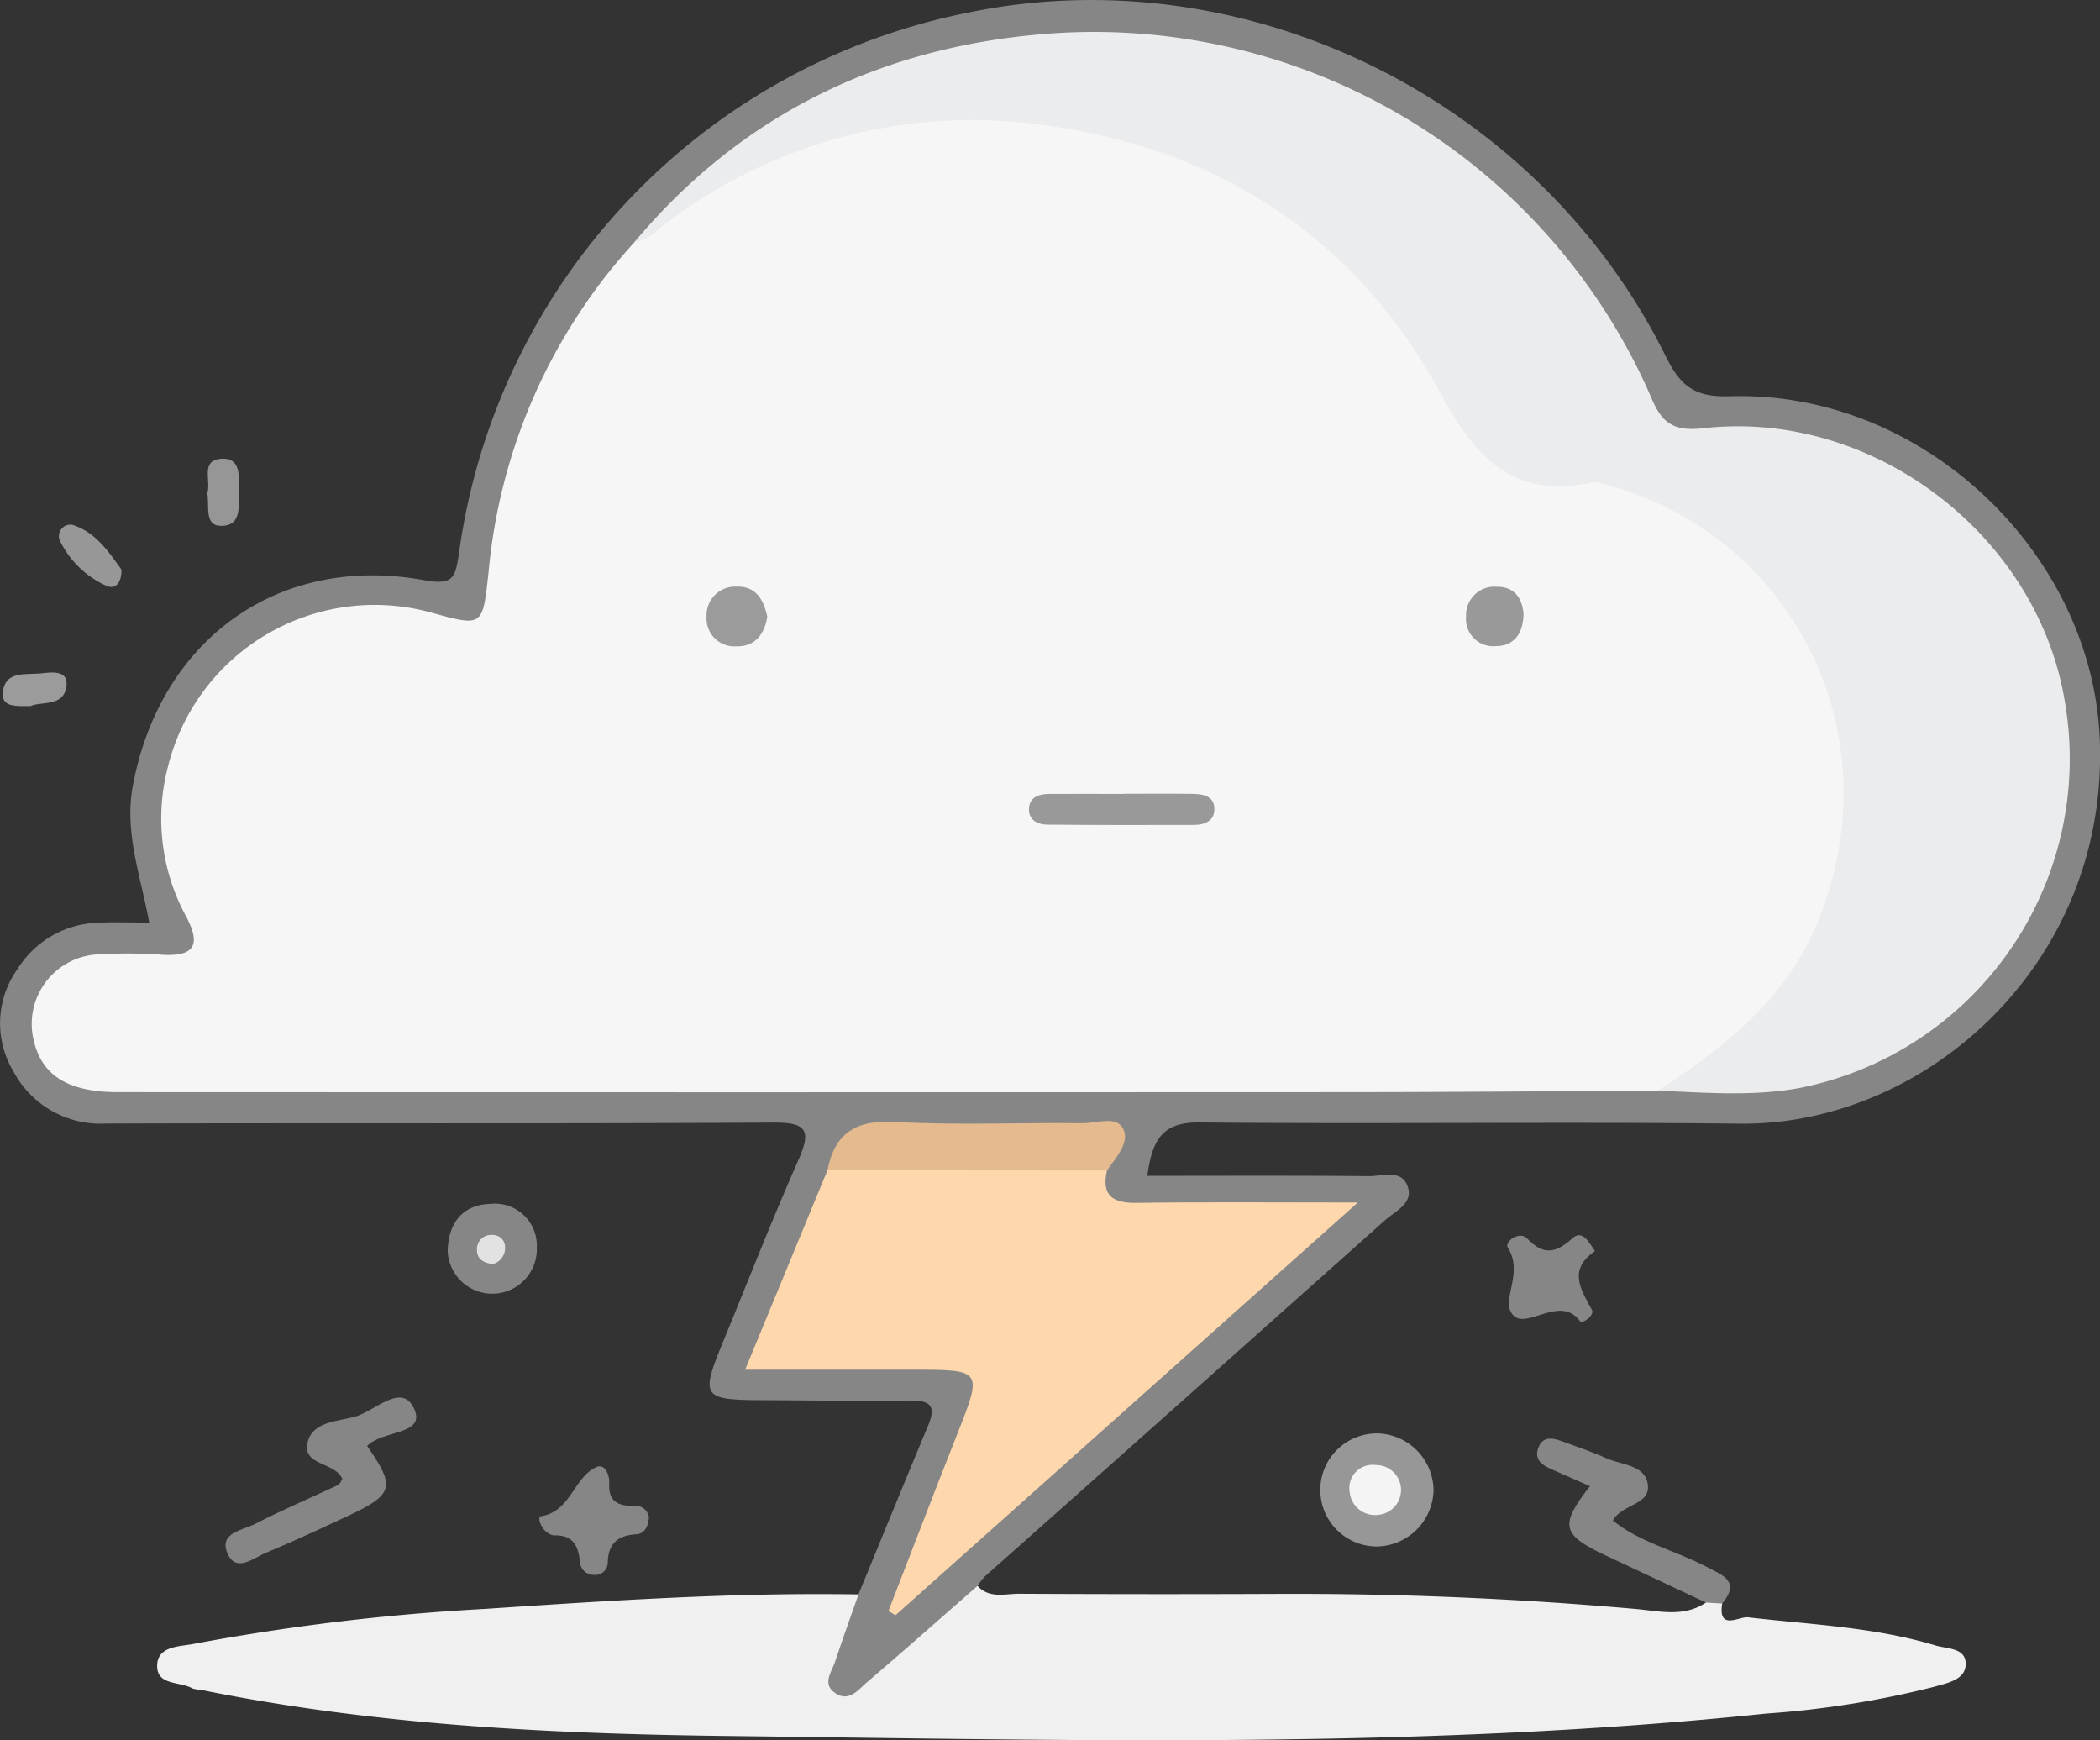 <svg xmlns="http://www.w3.org/2000/svg" width="160.05" height="132.61" viewBox="0 0 160.05 132.61">
  <rect x="0" y="0" width="160.05" height="132.61" fill="#333333" stroke="none"/>
  <g id="Group_133688" data-name="Group 133688" transform="translate(-3002.145 -991.931)">
    <path id="Path_147208" data-name="Path 147208" d="M3067.571,1113.423c1.773-4.3,3.532-8.613,5.327-12.908.66-1.579,0-1.886-1.468-1.864-3.658.053-7.317-.015-10.977-.027-4.824-.016-4.951-.191-3.178-4.5,1.892-4.6,3.7-9.229,5.709-13.774.984-2.228.723-2.9-1.9-2.881-16.973.1-33.946.021-50.919.076a7.5,7.5,0,0,1-7.015-4.009,7.1,7.1,0,0,1,.349-7.794,7.485,7.485,0,0,1,6.1-3.5c1.207-.068,2.421-.012,3.917-.012-.649-3.572-1.919-6.877-1.241-10.463,2.1-11.121,11.1-17.65,22.184-15.629,2.272.414,2.388-.216,2.668-2.072a48.782,48.782,0,0,1,38.756-41.165c21.107-4.4,43.462,6.519,53.189,26.13,1.115,2.249,2.14,3.18,4.886,3.094,14.725-.463,27.544,11.9,28.21,25.951.812,17.138-13.2,29.637-27.428,29.477-13.718-.155-27.441.039-41.161-.093-2.674-.026-3.611,1.1-3.988,4.069,5.743,0,11.307-.028,16.871.025,1.031.01,2.493-.565,2.969.783.456,1.292-.949,1.878-1.738,2.583q-15.229,13.588-30.493,27.138a4.679,4.679,0,0,0-.549.718c-2.068,3.725-5.742,5.806-8.805,8.5a1.868,1.868,0,0,1-2.518-.012,1.844,1.844,0,0,1-.5-2.2C3065.555,1117.1,3065.952,1114.959,3067.571,1113.423Z" fill="#868686"/>
    <path id="Path_147209" data-name="Path 147209" d="M3075.2,1190.362c-.6,1.708-1.211,3.411-1.784,5.126-.271.809-1.031,1.734.067,2.428,1.021.645,1.7-.293,2.349-.846,2.839-2.423,5.631-4.9,8.44-7.358.9.986,2.09.6,3.161.6q9.743.05,19.488.011,13.81-.067,27.563,1.153c1.736.156,3.639.648,5.311-.5a.8.8,0,0,1,1.234.074c-.346,2.115,1.3.981,1.951,1.056,4.8.558,9.661.742,14.325,2.152.86.26,2.385.15,2.275,1.523-.089,1.112-1.46,1.347-2.362,1.611a72.277,72.277,0,0,1-12.828,2.048c-26.276,2.741-52.653,2.025-78.987,1.713-13.485-.159-27.048-.813-40.367-3.528a2.089,2.089,0,0,1-.6-.1c-.919-.528-2.6-.229-2.684-1.585-.1-1.677,1.723-1.593,2.738-1.8a170.919,170.919,0,0,1,22.213-2.672C3056.2,1190.838,3065.677,1190.2,3075.2,1190.362Z" transform="translate(-7.626 -76.939)" fill="#f0f0f0"/>
    <path id="Path_147210" data-name="Path 147210" d="M3039.184,1172.437c-.531-1.32-3.108-.981-2.639-2.833.387-1.532,2.256-1.565,3.551-1.9,1.552-.4,3.686-2.76,4.6-.524.786,1.918-2.53,1.54-3.623,2.742,2.2,3.157,2.047,3.7-1.62,5.4-2.016.935-4.029,1.882-6.082,2.729-.938.387-2.251,1.524-2.908.126-.775-1.649,1.12-1.834,2.079-2.327,2.061-1.061,4.2-1.964,6.3-2.952C3039,1172.826,3039.08,1172.585,3039.184,1172.437Z" transform="translate(-10.947 -67.806)" fill="#868686"/>
    <path id="Path_147211" data-name="Path 147211" d="M3207.986,1183.915l-1.234-.074q-3.844-1.8-7.688-3.609c-3.309-1.564-3.486-2.274-1.154-5.26-1.017-.445-1.988-.867-2.957-1.3-.693-.307-1.3-.729-.987-1.6.319-.9,1.047-.8,1.766-.538,1.138.42,2.3.8,3.4,1.3,1.152.525,2.938.489,3.18,1.956.271,1.644-1.936,1.488-2.654,2.8,2.058,1.683,4.759,2.277,7.117,3.516C3207.945,1181.732,3209.437,1182.178,3207.986,1183.915Z" transform="translate(-74.588 -69.798)" fill="#868686"/>
    <path id="Path_147212" data-name="Path 147212" d="M3175.466,1175.065a4.4,4.4,0,0,1-4.295,4.244,4.308,4.308,0,1,1,.129-8.613A4.388,4.388,0,0,1,3175.466,1175.065Z" transform="translate(-64.063 -69.539)" fill="#979797"/>
    <path id="Path_147213" data-name="Path 147213" d="M3057.989,1145.668c.041-2.116,1.132-3.536,3.23-3.593a3.193,3.193,0,0,1,3.563,3.291,3.4,3.4,0,1,1-6.794.3Z" transform="translate(-21.724 -58.406)" fill="#868686"/>
    <path id="Path_147214" data-name="Path 147214" d="M3077.775,1178.683c-.056.83-.434,1.26-.939,1.291-1.453.089-2.187.715-2.2,2.233a.958.958,0,0,1-1.069.862,1.045,1.045,0,0,1-1.047-.929c-.106-1.275-.526-2.127-1.984-2.077a1.047,1.047,0,0,1-.543-.249c-.452-.314-.761-1.161-.438-1.212,2.291-.362,2.48-2.988,4.242-3.755.607-.264.988.6.951,1.238-.079,1.378.662,1.744,1.866,1.727A1.036,1.036,0,0,1,3077.775,1178.683Z" transform="translate(-26.172 -71.137)" fill="#868686"/>
    <path id="Path_147215" data-name="Path 147215" d="M3196.839,1147.189c-2.072,1.43-1.08,2.91-.223,4.489.217.4-.736,1.088-.914.846-1.635-2.239-4.555,1.226-5.346-.876-.395-1.05.967-2.993-.151-4.714-.292-.45.872-1.322,1.465-.706,1.294,1.342,2.223,1.091,3.486-.038C3195.848,1145.574,3196.344,1146.417,3196.839,1147.189Z" transform="translate(-73.139 -59.925)" fill="#868686"/>
    <path id="Path_147216" data-name="Path 147216" d="M3014.252,1060.779c.007,1.017-.454,1.518-1.121,1.243a7.254,7.254,0,0,1-3.594-3.492.879.879,0,0,1,.971-1.169C3012.325,1057.933,3013.313,1059.485,3014.252,1060.779Z" transform="translate(-2.848 -25.442)" fill="#979797"/>
    <path id="Path_147217" data-name="Path 147217" d="M3028,1051.761c.326-.94-.591-2.562,1.152-2.628,1.4-.053,1.274,1.345,1.237,2.307-.043,1.119.357,2.834-1.361,2.811C3027.74,1054.233,3028.184,1052.688,3028,1051.761Z" transform="translate(-10.058 -22.251)" fill="#969696"/>
    <path id="Path_147218" data-name="Path 147218" d="M3004.612,1078.359c-1.088,0-2.2.11-2.115-.991.13-1.721,1.714-1.381,2.846-1.494.846-.085,2.2-.318,1.993,1.03C3007.1,1078.435,3005.409,1077.985,3004.612,1078.359Z" transform="translate(-0.135 -32.627)" fill="#9b9b9b"/>
    <path id="Path_147219" data-name="Path 147219" d="M3130.041,1080.343c-7.924.039-15.848.108-23.771.111q-46.792.019-93.583,0c-3.78,0-5.771-1.236-6.415-3.874a5.311,5.311,0,0,1,4.923-6.627,37.6,37.6,0,0,1,4.875.034c2.377.13,2.963-.7,1.834-2.859a15.59,15.59,0,0,1-1.413-11.488,16.231,16.231,0,0,1,20.01-11.743c4.017,1.113,3.963,1.108,4.421-3.062a42.97,42.97,0,0,1,11.11-25.134c17.012-16.772,49.949-12.921,63.423,13.008,1.672,3.218,3.463,4.532,7.171,4.49,11.293-.129,21.563,10.5,22.305,22.474.565,9.118-2.81,16.39-9.775,22.18C3133.616,1079.133,3131.787,1079.6,3130.041,1080.343Z" transform="translate(-1.542 -5.304)" fill="#f6f6f6"/>
    <path id="Path_147220" data-name="Path 147220" d="M3159.279,1076.591c5.079-3.283,9.774-7,12.15-12.777,5.973-14.539-2.007-29.706-16.254-33.442a2.112,2.112,0,0,0-.9-.133c-6.012,1.264-8.794-1.707-11.606-6.878-6.44-11.844-17.069-18.658-30.4-20.37a38.53,38.53,0,0,0-29.173,7.965,3.37,3.37,0,0,1-1.83.993c7.962-9.521,18.319-14.647,30.5-15.81a46.308,46.308,0,0,1,47.068,27.775c.791,1.846,1.708,2.449,3.908,2.2,12.958-1.47,25.537,8.191,27.571,20.935a25.573,25.573,0,0,1-20.1,29.311C3166.636,1077.052,3162.934,1076.741,3159.279,1076.591Z" transform="translate(-30.781 -1.552)" fill="#eaecee"/>
    <path id="Path_147221" data-name="Path 147221" d="M3122.664,1137.158c-.431,1.922.435,2.5,2.277,2.47,5.272-.074,10.546-.026,16.843-.026l-35.235,31.447-.54-.318c1.736-4.468,3.449-8.944,5.213-13.4,1.978-5,2-4.989-3.441-4.991h-12.692l6.277-15.2C3104.478,1135.6,3119.817,1135.608,3122.664,1137.158Z" transform="translate(-36.155 -56.04)" fill="#ffd7ac"/>
    <path id="Path_147222" data-name="Path 147222" d="M3126.66,1135.5l-21.3-.016c.559-2.865,2.193-3.855,5.171-3.686,4.745.269,9.517.04,14.276.1,1.06.013,2.582-.6,3.091.416C3128.431,1133.374,3127.348,1134.516,3126.66,1135.5Z" transform="translate(-40.152 -54.379)" fill="#e4ba8e"/>
    <path id="Path_147223" data-name="Path 147223" d="M3172.743,1178.428a1.946,1.946,0,0,1-2.248-1.713,1.775,1.775,0,0,1,2-2.073,1.9,1.9,0,0,1,.243,3.786Z" transform="translate(-65.485 -71.076)" fill="#f4f4f4"/>
    <path id="Path_147224" data-name="Path 147224" d="M3062.85,1148.164c-.806-.091-1.258-.465-1.211-1.164a1.079,1.079,0,0,1,1.208-1.05.919.919,0,0,1,.933.957A1.253,1.253,0,0,1,3062.85,1148.164Z" transform="translate(-23.142 -59.914)" fill="#e2e2e2"/>
    <path id="Path_147225" data-name="Path 147225" d="M3137.789,1090.919c1.716,0,3.431-.016,5.147.007.84.011,1.732.154,1.687,1.244-.035.848-.778,1.121-1.534,1.123-3.733.011-7.467.014-11.2-.021-.758-.007-1.449-.368-1.392-1.246s.784-1.088,1.54-1.094c1.917-.013,3.834,0,5.752,0Z" transform="translate(-49.929 -38.505)" fill="#999"/>
    <path id="Path_147226" data-name="Path 147226" d="M3094.907,1067.371c-.2,1.353-.951,2.3-2.336,2.267a2.127,2.127,0,0,1-2.292-2.263,2.184,2.184,0,0,1,2.288-2.285C3094.049,1065.043,3094.624,1066.085,3094.907,1067.371Z" transform="translate(-34.284 -28.459)" fill="#9b9b9b"/>
    <path id="Path_147227" data-name="Path 147227" d="M3189.4,1067.153c-.016,1.477-.706,2.484-2.114,2.476a2.075,2.075,0,0,1-2.264-2.275,2.163,2.163,0,0,1,2.318-2.25C3188.676,1065.084,3189.292,1065.944,3189.4,1067.153Z" transform="translate(-71.14 -28.465)" fill="#999"/>
  </g>
</svg>
